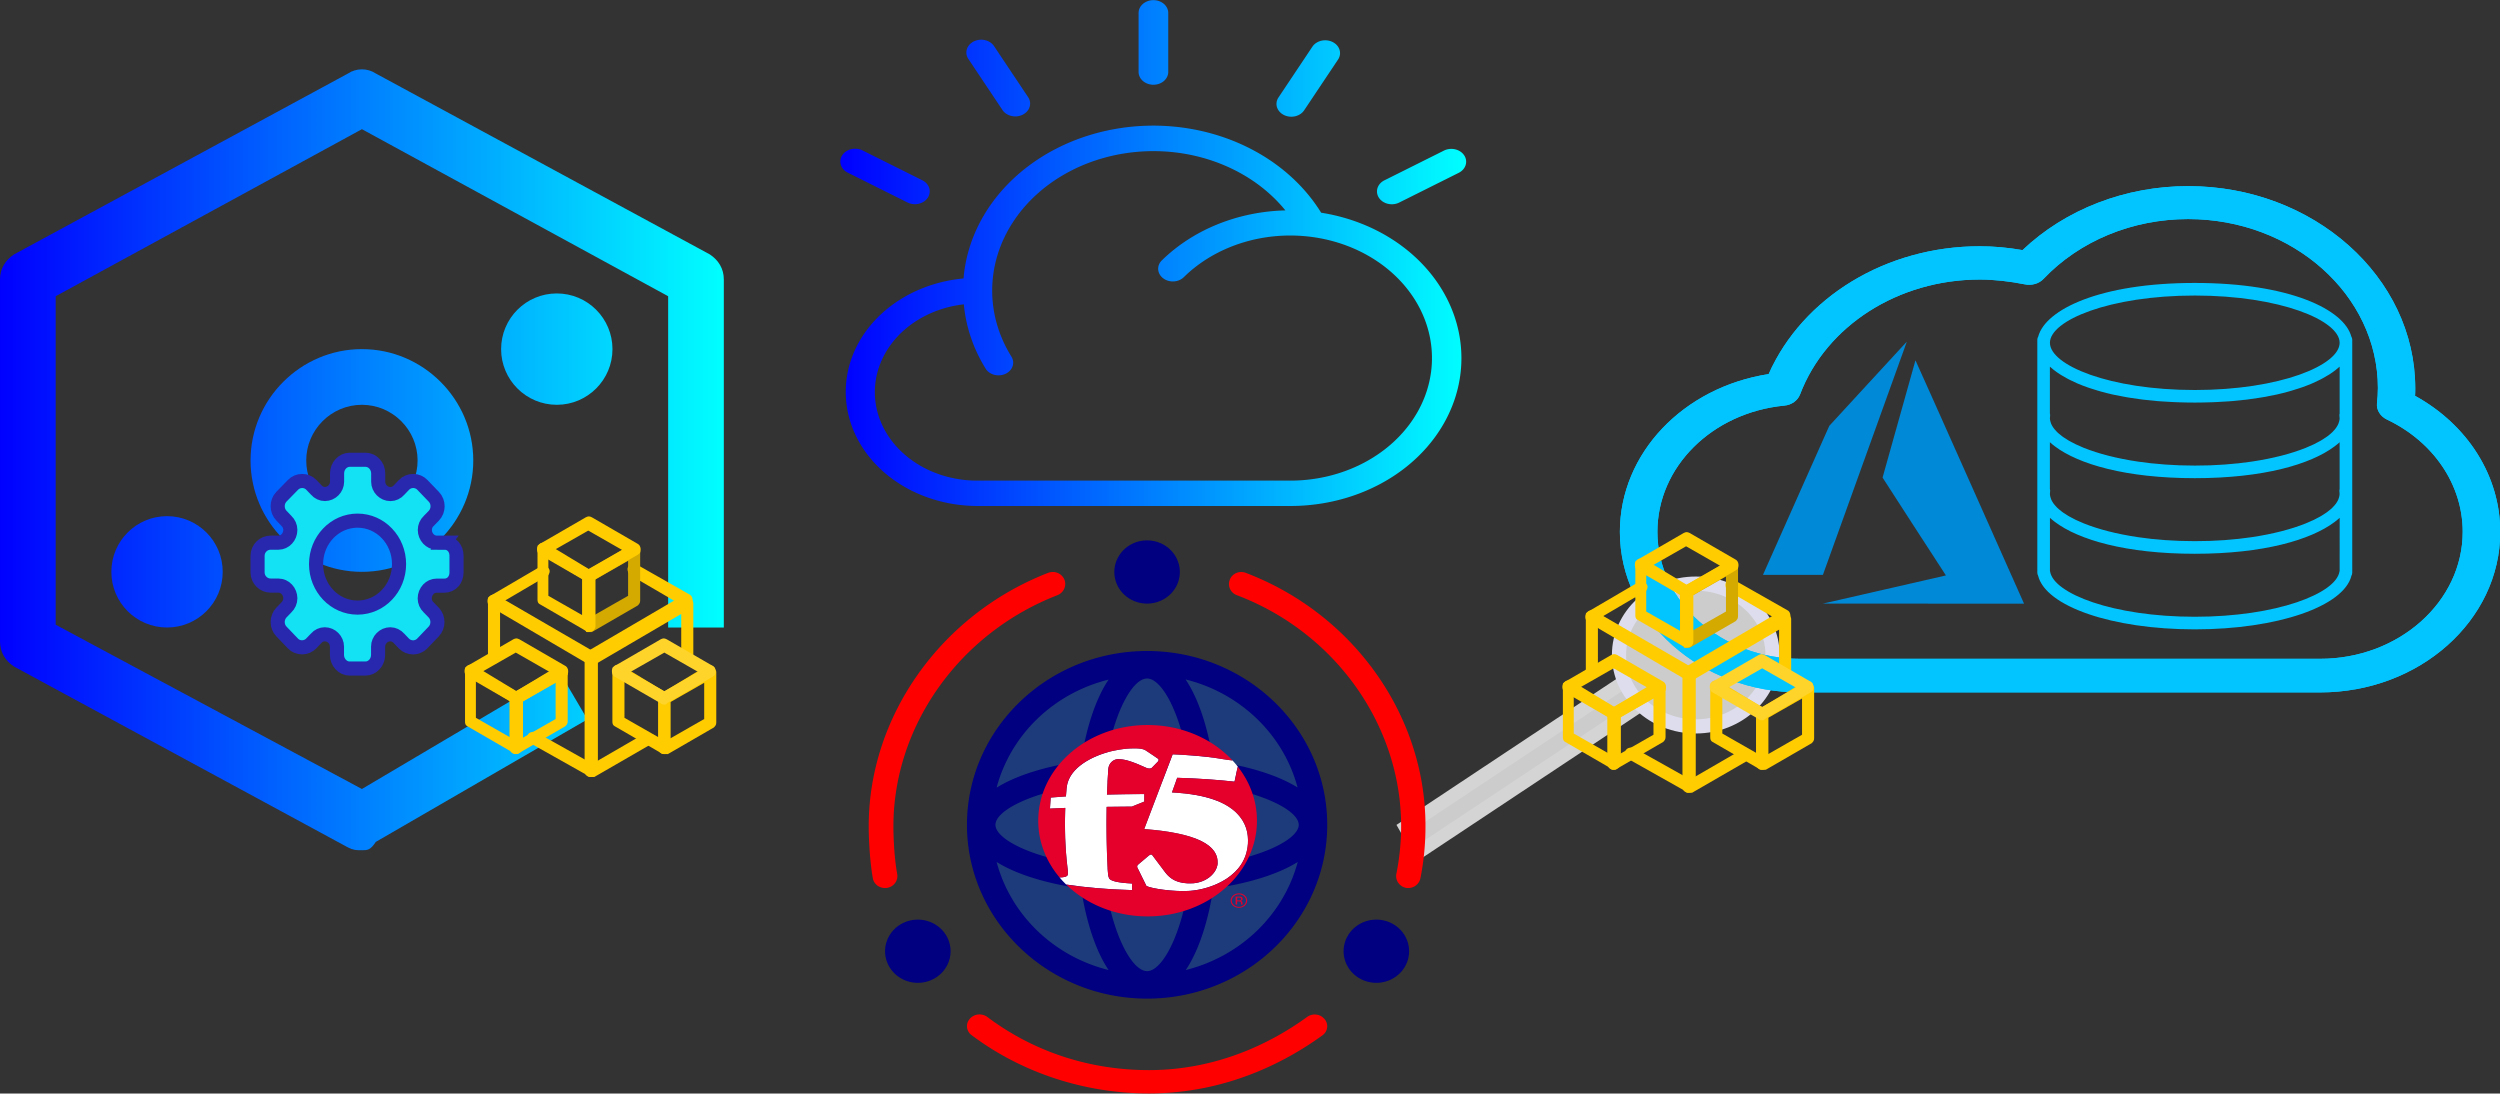<?xml version="1.0" encoding="UTF-8" standalone="no"?>
<!-- Created with Inkscape (http://www.inkscape.org/) -->

<svg
   width="1036.874"
   height="453.543"
   viewBox="0 0 274.34 120"
   version="1.1"
   id="svg5"
   inkscape:version="1.1.2 (0a00cf5339, 2022-02-04)"
   sodipodi:docname="service_disconnected_to_azure_cloud.svg"
   xmlns:inkscape="http://www.inkscape.org/namespaces/inkscape"
   xmlns:sodipodi="http://sodipodi.sourceforge.net/DTD/sodipodi-0.dtd"
   xmlns:xlink="http://www.w3.org/1999/xlink"
   xmlns="http://www.w3.org/2000/svg"
   xmlns:svg="http://www.w3.org/2000/svg">
  <rect x="0" y="0" width="274.34" height="120" fill="#333333" stroke="none"/>
  <sodipodi:namedview
     id="namedview7"
     pagecolor="#ffffff"
     bordercolor="#666666"
     borderopacity="1.0"
     inkscape:pageshadow="2"
     inkscape:pageopacity="0.0"
     inkscape:pagecheckerboard="0"
     inkscape:document-units="mm"
     showgrid="false"
     units="px"
     inkscape:zoom="0.75277076"
     inkscape:cx="484.21116"
     inkscape:cy="385.90766"
     inkscape:window-width="1920"
     inkscape:window-height="1043"
     inkscape:window-x="0"
     inkscape:window-y="1080"
     inkscape:window-maximized="1"
     inkscape:current-layer="layer1"
     fit-margin-top="0"
     fit-margin-left="0"
     fit-margin-right="0"
     fit-margin-bottom="0" />
  <defs
     id="defs2">
    <linearGradient
       inkscape:collect="always"
       id="linearGradient2880">
      <stop
         style="stop-color:#0000ff;stop-opacity:1"
         offset="0"
         id="stop2876" />
      <stop
         style="stop-color:#00ffff;stop-opacity:1"
         offset="1"
         id="stop2878" />
    </linearGradient>
    <style
       id="style873">.cls-1{fill:#e4002b;}.cls-2{fill:#fff;}.cls-3{fill:#e2183d;}</style>
    <linearGradient
       inkscape:collect="always"
       xlink:href="#linearGradient2880"
       id="linearGradient3376"
       gradientUnits="userSpaceOnUse"
       x1="-0.005"
       y1="16.034"
       x2="32"
       y2="16.034" />
    <linearGradient
       inkscape:collect="always"
       xlink:href="#linearGradient2880"
       id="linearGradient5359"
       gradientUnits="userSpaceOnUse"
       x1="-0.005"
       y1="16.034"
       x2="32"
       y2="16.034" />
    <linearGradient
       inkscape:collect="always"
       xlink:href="#linearGradient2880"
       id="linearGradient9417"
       x1="0"
       y1="70.125"
       x2="130"
       y2="70.125"
       gradientUnits="userSpaceOnUse" />
    <linearGradient
       inkscape:collect="always"
       xlink:href="#linearGradient2880"
       id="linearGradient9660"
       gradientUnits="userSpaceOnUse"
       x1="0"
       y1="70.125"
       x2="130"
       y2="70.125" />
    <linearGradient
       inkscape:collect="always"
       xlink:href="#linearGradient2880"
       id="linearGradient9662"
       gradientUnits="userSpaceOnUse"
       x1="0"
       y1="70.125"
       x2="130"
       y2="70.125" />
    <linearGradient
       inkscape:collect="always"
       xlink:href="#linearGradient2880"
       id="linearGradient9664"
       gradientUnits="userSpaceOnUse"
       x1="0"
       y1="70.125"
       x2="130"
       y2="70.125" />
    <linearGradient
       inkscape:collect="always"
       xlink:href="#linearGradient2880"
       id="linearGradient9666"
       gradientUnits="userSpaceOnUse"
       x1="0"
       y1="70.125"
       x2="130"
       y2="70.125" />
  </defs>
  <g
     inkscape:groupmode="layer"
     id="layer4"
     inkscape:label="Layer 2"
     transform="translate(1.768,28.161)">
    <g
       id="g9768">
      <rect
         style="fill:#cccccc;fill-opacity:1;stroke:#d4d4d5;stroke-width:1.46;stroke-miterlimit:4;stroke-dasharray:none;stroke-opacity:1"
         id="rect2408-2"
         width="3.124"
         height="32.266"
         x="-139.891"
         y="-134.001"
         transform="matrix(-0.495,-0.869,-0.833,0.553,0,0)" />
      <ellipse
         style="fill:#cccccc;fill-opacity:1;stroke:#dddded;stroke-width:1.556;stroke-opacity:1"
         id="path5829-6-5-8-9"
         cx="184.319"
         cy="43.717"
         rx="8.424"
         ry="7.833" />
    </g>
  </g>
  <g
     inkscape:label="Layer 1"
     inkscape:groupmode="layer"
     id="layer1"
     transform="translate(-87.149,9.774)">
    <g
       style="fill:url(#linearGradient3376);fill-opacity:1;stroke-width:1;stroke-miterlimit:4;stroke-dasharray:none"
       id="g873"
       transform="matrix(2.145,0,0,1.855,179.4,-11.754)">
      <path
         d="M 24.581,13.65 A 9.733,9.733 0 0 0 6.286,17.539 6.75,6.75 0 0 0 7,31 H 23 A 8.746,8.746 0 0 0 24.581,13.65 Z M 23,29.5 H 7 a 5.237,5.237 0 0 1 -0.699,-10.429 9.726,9.726 0 0 0 1.104,3.784 0.75,0.75 0 1 0 1.321,-0.709 8.25,8.25 0 0 1 14.026,-8.632 8.754,8.754 0 0 0 -6.315,2.95 0.75,0.75 0 1 0 1.125,0.992 A 7.25,7.25 0 1 1 23,29.5 Z M 31.898,10.255 A 0.758,0.758 0 0 0 30.862,9.977 l -3.02,1.744 A 0.759,0.759 0 1 0 28.6,13.035 l 3.02,-1.744 a 0.759,0.759 0 0 0 0.278,-1.036 z M 22.676,7.87 a 0.758,0.758 0 0 0 1.036,-0.278 l 1.744,-3.02 a 0.759,0.759 0 0 0 -1.314,-0.759 l -1.744,3.02 A 0.759,0.759 0 0 0 22.676,7.87 Z M 16,6.081 A 0.759,0.759 0 0 0 16.759,5.322 V 1.835 a 0.759,0.759 0 1 0 -1.518,0 V 5.322 A 0.759,0.759 0 0 0 16,6.081 Z M 8.287,7.592 A 0.759,0.759 0 0 0 9.601,6.833 L 7.857,3.813 A 0.759,0.759 0 1 0 6.543,4.572 Z M 4.159,11.721 1.139,9.977 a 0.759,0.759 0 1 0 -0.759,1.314 L 3.4,13.035 a 0.759,0.759 0 1 0 0.759,-1.314 z"
         id="path864"
         style="fill:url(#linearGradient5359);fill-opacity:1;stroke-width:1;stroke-miterlimit:4;stroke-dasharray:none" />
    </g>
    <g
       id="g1898"
       transform="matrix(0.611,0,0,0.611,87.149,-2.166)"
       style="fill:url(#linearGradient9417);fill-opacity:1">
      <path
         d="m 65,140.25 c -1,0 -1.5,0 -2.5,-0.5 l -60,-32.5 C 1,106.25 0,104.75 0,102.75 v -65 c 0,-2 1,-3.5 2.5,-4.5 l 60,-32.5 c 1.5,-1 3.5,-1 5,0 l 60,32.5 c 1.5,1 2.5,2.5 2.5,4.5 v 62.5 h -10 v -59.5 l -55,-30 -55,30 v 59 l 55,29.5 35.5,-21 5,8.5 -38,22 c -1,1.5 -1.5,1.5 -2.5,1.5 z"
         id="shell_outline_10_"
         style="fill:url(#linearGradient9660);fill-opacity:1;stroke-width:5" />
      <circle
         cx="30"
         cy="90.25"
         r="10"
         id="circle3"
         style="fill:url(#linearGradient9662);fill-opacity:1;stroke-width:5" />
      <path
         d="m 65,90.25 c -11,0 -20,-9 -20,-20 0,-11 9,-20 20,-20 11,0 20,9 20,20 0,11 -9,20 -20,20 z m 0,-30 c -5.5,0 -10,4.5 -10,10 0,5.5 4.5,10 10,10 5.5,0 10,-4.5 10,-10 0,-5.5 -4.5,-10 -10,-10 z"
         id="path5"
         style="fill:url(#linearGradient9664);fill-opacity:1;stroke-width:5" />
      <circle
         cx="100"
         cy="50.25"
         r="10"
         id="circle7"
         style="fill:url(#linearGradient9666);fill-opacity:1;stroke-width:5" />
    </g>
    <path
       d="m 135.932,49.774 h -0.865 c -0.706,0 -1.298,-0.638 -1.298,-1.396 0,-0.382 0.154,-0.728 0.427,-0.984 l 0.558,-0.573 c 0.552,-0.573 0.552,-1.509 0,-2.081 l -1.269,-1.318 c -0.25,-0.262 -0.62,-0.417 -0.996,-0.417 -0.376,0 -0.74,0.155 -0.996,0.417 l -0.535,0.561 c -0.256,0.298 -0.598,0.459 -0.968,0.459 -0.729,0 -1.338,-0.62 -1.338,-1.354 v -0.912 c 0,-0.805 -0.62,-1.497 -1.395,-1.497 h -1.73 c -0.774,0 -1.389,0.686 -1.389,1.497 v 0.907 c 0,0.734 -0.609,1.354 -1.338,1.354 -0.364,0 -0.7,-0.161 -0.945,-0.441 l -0.552,-0.573 c -0.25,-0.268 -0.62,-0.417 -0.996,-0.417 -0.376,0 -0.74,0.155 -0.996,0.417 l -1.281,1.312 c -0.546,0.573 -0.546,1.509 0,2.075 l 0.535,0.561 c 0.285,0.268 0.444,0.626 0.444,1.008 0,0.763 -0.592,1.396 -1.298,1.396 h -0.865 c -0.78,0 -1.434,0.638 -1.434,1.449 v 0.907 0.907 c 0,0.805 0.655,1.449 1.434,1.449 h 0.865 c 0.706,0 1.298,0.638 1.298,1.396 0,0.382 -0.159,0.74 -0.444,1.008 l -0.535,0.555 c -0.546,0.573 -0.546,1.509 0,2.075 l 1.269,1.324 c 0.25,0.268 0.62,0.417 0.996,0.417 0.376,0 0.74,-0.155 0.996,-0.417 l 0.552,-0.573 c 0.239,-0.28 0.581,-0.441 0.945,-0.441 0.729,0 1.338,0.62 1.338,1.354 v 0.907 c 0,0.805 0.615,1.497 1.395,1.497 h 1.73 c 0.774,0 1.389,-0.686 1.389,-1.497 v -0.907 c 0,-0.734 0.609,-1.354 1.338,-1.354 0.364,0 0.706,0.167 0.968,0.459 l 0.535,0.561 c 0.256,0.262 0.62,0.417 0.996,0.417 0.376,0 0.74,-0.155 0.996,-0.417 l 1.269,-1.324 c 0.546,-0.573 0.546,-1.509 0,-2.081 l -0.558,-0.573 c -0.273,-0.256 -0.427,-0.608 -0.427,-0.984 0,-0.763 0.592,-1.396 1.298,-1.396 h 0.865 c 0.774,0 1.326,-0.638 1.326,-1.449 v -0.912 -0.907 c 0.011,-0.811 -0.541,-1.449 -1.315,-1.449 z m -4.992,2.356 v 0 c 0,2.63 -2.032,4.771 -4.554,4.771 -2.522,0 -4.554,-2.141 -4.554,-4.771 v 0 0 c 0,-2.63 2.032,-4.771 4.554,-4.771 2.522,0 4.554,2.141 4.554,4.771 z"
       id="path2306-8"
       style="fill:#12e2f4;fill-opacity:1;stroke:#2828ae;stroke-width:1.548;stroke-miterlimit:4;stroke-dasharray:none;stroke-opacity:1" />
    <g
       id="g9658"
       transform="matrix(1.272,0,0,1.272,-71.963,-2.887)">
      <g
         fill="#231f20"
         id="g4884-7"
         transform="matrix(0.155,0,0,0.138,263.13,-2.854)"
         style="fill:#02c5ff;fill-opacity:1">
        <path
           d="m 211.3,156.2 c -45.3,0 -85.5,28.9 -100,71.8 -1.3,3.8 -4.7,6.6 -8.7,7 -40.3,4.4 -70.7,38.3 -70.7,78.9 0,43.8 35.6,79.4 79.4,79.4 h 289.4 c 43.8,0 79.4,-35.6 79.4,-79.4 0,-29.4 -16.2,-56.3 -42.2,-70.2 -3.7,-2 -5.9,-6 -5.5,-10.2 0.3,-3.1 0.5,-6.3 0.5,-9.5 0,-58.2 -47.4,-105.6 -105.6,-105.6 -31,0 -60.4,13.6 -80.5,37.4 -2.5,3 -6.6,4.3 -10.4,3.4 -8.6,-1.9 -17,-3 -25.1,-3 z M 400.7,414.3 H 111.3 C 56,414.3 11,369.3 11,314 c 0,-49.1 35.2,-90.4 82.8,-98.7 19,-48 65.4,-79.9 117.5,-79.9 7.8,0 15.7,0.8 23.8,2.4 23.9,-25.5 57.2,-40 92.2,-40 69.7,0 126.4,56.7 126.4,126.4 0,1.6 0,3.1 -0.1,4.7 29.4,18.2 47.4,50.2 47.4,85.1 0,55.3 -45,100.3 -100.3,100.3 z"
           id="path4880-3"
           style="fill:#02c5ff;fill-opacity:1" />
        <path
           d="m 211.3,156.2 c -45.3,0 -85.5,28.9 -100,71.8 -1.3,3.8 -4.7,6.6 -8.7,7 -40.3,4.4 -70.7,38.3 -70.7,78.9 0,43.8 35.6,79.4 79.4,79.4 h 289.4 c 43.8,0 79.4,-35.6 79.4,-79.4 0,-29.4 -16.2,-56.3 -42.2,-70.2 -3.7,-2 -5.9,-6 -5.5,-10.2 0.3,-3.1 0.5,-6.3 0.5,-9.5 0,-58.2 -47.4,-105.6 -105.6,-105.6 -31,0 -60.4,13.6 -80.5,37.4 -2.5,3 -6.6,4.3 -10.4,3.4 -8.6,-1.9 -17,-3 -25.1,-3 z M 400.7,414.3 H 111.3 C 56,414.3 11,369.3 11,314 c 0,-49.1 35.2,-90.4 82.8,-98.7 19,-48 65.4,-79.9 117.5,-79.9 7.8,0 15.7,0.8 23.8,2.4 23.9,-25.5 57.2,-40 92.2,-40 69.7,0 126.4,56.7 126.4,126.4 0,1.6 0,3.1 -0.1,4.7 29.4,18.2 47.4,50.2 47.4,85.1 0,55.3 -45,100.3 -100.3,100.3 z"
           id="path4882-6"
           style="fill:#02c5ff;fill-opacity:1" />
      </g>
      <path
         inkscape:connector-curvature="0"
         id="path21"
         d="m 287.601,45.457 c 2.893,-0.662 5.283,-1.21 5.311,-1.217 l 0.05,-0.014 -2.732,-4.209 c -1.502,-2.315 -2.732,-4.218 -2.732,-4.229 0,-0.022 2.821,-10.082 2.837,-10.118 0.006,-0.012 1.925,4.281 4.653,10.405 2.554,5.734 4.66,10.462 4.68,10.506 l 0.036,0.081 -8.681,-0.001 -8.681,-0.001 5.261,-1.204 z m -10.419,-1.283 c 0,-0.005 1.287,-2.9 2.86,-6.431 l 2.86,-6.421 3.333,-3.623 c 1.833,-1.993 3.338,-3.626 3.344,-3.629 0.006,-0.002 -0.018,0.076 -0.053,0.175 -0.036,0.099 -1.664,4.624 -3.62,10.056 l -3.555,9.876 -2.585,0.005 c -1.422,0.002 -2.585,-5.89e-4 -2.585,-0.005 z"
         style="fill:#0089d6;fill-opacity:1;stroke-width:0.015"
         sodipodi:nodetypes="sscsssssccccssscssssccss" />
      <path
         d="m 327.937,23.619 c -0.629,-2.331 -5.313,-4.624 -13.505,-4.624 -8.192,0 -12.876,2.293 -13.505,4.624 -0.045,0.08 -0.079,0.167 -0.079,0.266 v 0.272 6.249 0.272 0.272 5.977 0.272 0.272 6.52 c 0,0.088 0.023,0.171 0.064,0.245 0.642,2.66 6.383,4.645 13.521,4.645 7.121,0 12.853,-1.977 13.516,-4.627 0.043,-0.078 0.068,-0.167 0.068,-0.263 v -6.52 -0.272 -0.272 -5.977 -0.272 -0.272 -6.249 -0.272 c 0,-0.099 -0.034,-0.186 -0.079,-0.266 z m -1.05,13.842 c -0.014,0.066 -0.036,0.131 -0.063,0.197 -0.022,0.054 -0.049,0.108 -0.078,0.161 -0.036,0.067 -0.077,0.134 -0.125,0.2 -0.036,0.051 -0.077,0.1 -0.119,0.151 -0.06,0.071 -0.124,0.142 -0.197,0.213 -0.044,0.043 -0.092,0.085 -0.141,0.128 -0.089,0.078 -0.182,0.155 -0.286,0.231 -0.045,0.033 -0.092,0.065 -0.14,0.098 -0.123,0.085 -0.251,0.169 -0.392,0.252 -0.037,0.022 -0.077,0.044 -0.115,0.065 -0.162,0.091 -0.331,0.182 -0.513,0.27 -0.023,0.012 -0.048,0.022 -0.072,0.033 -0.204,0.096 -0.417,0.191 -0.644,0.282 -0.006,0.002 -0.012,0.004 -0.021,0.008 -1.234,0.493 -2.812,0.907 -4.652,1.179 -0.011,0.001 -0.018,0.002 -0.028,0.004 -0.358,0.053 -0.724,0.099 -1.101,0.141 -0.061,0.006 -0.126,0.01 -0.188,0.016 -0.329,0.034 -0.661,0.066 -1.004,0.091 -0.156,0.012 -0.321,0.016 -0.48,0.027 -0.258,0.014 -0.512,0.032 -0.776,0.041 -0.431,0.014 -0.872,0.022 -1.321,0.022 -0.449,0 -0.889,-0.008 -1.321,-0.024 -0.264,-0.008 -0.519,-0.027 -0.776,-0.041 -0.159,-0.01 -0.323,-0.014 -0.48,-0.027 -0.342,-0.025 -0.675,-0.056 -1.004,-0.091 -0.062,-0.006 -0.127,-0.01 -0.188,-0.016 -0.377,-0.041 -0.743,-0.089 -1.101,-0.141 -0.011,-0.001 -0.018,-0.002 -0.028,-0.004 -1.839,-0.272 -3.418,-0.686 -4.652,-1.179 -0.006,-0.002 -0.012,-0.004 -0.021,-0.008 -0.228,-0.091 -0.441,-0.186 -0.644,-0.282 -0.023,-0.012 -0.049,-0.022 -0.072,-0.033 -0.183,-0.088 -0.352,-0.178 -0.513,-0.27 -0.038,-0.022 -0.078,-0.043 -0.115,-0.065 -0.141,-0.083 -0.269,-0.167 -0.392,-0.252 -0.047,-0.033 -0.095,-0.065 -0.14,-0.098 -0.104,-0.077 -0.197,-0.154 -0.286,-0.231 -0.049,-0.042 -0.097,-0.085 -0.141,-0.128 -0.073,-0.071 -0.137,-0.141 -0.197,-0.213 -0.042,-0.05 -0.083,-0.1 -0.119,-0.151 -0.048,-0.067 -0.089,-0.134 -0.126,-0.2 -0.029,-0.054 -0.055,-0.108 -0.078,-0.161 -0.027,-0.066 -0.048,-0.131 -0.063,-0.197 -0.021,-0.086 -0.042,-0.174 -0.042,-0.262 0,-0.061 0.006,-0.123 0.016,-0.184 0.014,-0.082 0.006,-0.164 -0.016,-0.242 v -4.034 c 0.014,0.014 0.034,0.028 0.05,0.042 0.118,0.104 0.239,0.208 0.375,0.308 2.047,1.548 6.14,2.751 12.073,2.751 5.908,0 9.99,-1.193 12.046,-2.732 0.164,-0.12 0.312,-0.243 0.451,-0.368 l 5.3e-4,-5.33e-4 v 4.034 c -0.023,0.078 -0.03,0.16 -0.017,0.242 0.011,0.061 0.017,0.122 0.017,0.184 0,0.087 -0.022,0.176 -0.043,0.264 z m 0.043,-11.243 v 4.034 c -0.023,0.078 -0.03,0.16 -0.017,0.242 0.011,0.061 0.017,0.122 0.017,0.184 0,0.087 -0.022,0.176 -0.043,0.264 -0.014,0.066 -0.036,0.131 -0.063,0.197 -0.022,0.054 -0.049,0.108 -0.078,0.161 -0.036,0.067 -0.077,0.134 -0.125,0.2 -0.036,0.051 -0.077,0.101 -0.119,0.151 -0.06,0.071 -0.124,0.142 -0.197,0.213 -0.044,0.043 -0.092,0.085 -0.141,0.128 -0.089,0.078 -0.182,0.155 -0.286,0.231 -0.045,0.033 -0.092,0.065 -0.14,0.098 -0.123,0.085 -0.251,0.169 -0.392,0.252 -0.037,0.022 -0.077,0.044 -0.115,0.065 -0.162,0.091 -0.331,0.182 -0.513,0.27 -0.023,0.012 -0.048,0.022 -0.072,0.033 -0.204,0.096 -0.417,0.191 -0.644,0.282 -0.006,0.002 -0.012,0.004 -0.021,0.008 -1.234,0.493 -2.812,0.907 -4.652,1.179 -0.011,0.001 -0.018,0.002 -0.028,0.004 -0.358,0.053 -0.724,0.099 -1.101,0.141 -0.061,0.006 -0.126,0.01 -0.188,0.016 -0.329,0.034 -0.661,0.066 -1.004,0.091 -0.156,0.012 -0.321,0.016 -0.48,0.027 -0.258,0.014 -0.512,0.032 -0.776,0.041 -0.431,0.014 -0.872,0.022 -1.321,0.022 -0.449,0 -0.889,-0.008 -1.321,-0.024 -0.264,-0.008 -0.519,-0.027 -0.776,-0.041 -0.159,-0.01 -0.323,-0.014 -0.48,-0.027 -0.342,-0.025 -0.675,-0.056 -1.004,-0.091 -0.062,-0.006 -0.127,-0.01 -0.188,-0.016 -0.377,-0.041 -0.743,-0.089 -1.101,-0.141 -0.011,-0.001 -0.018,-0.002 -0.028,-0.004 -1.839,-0.272 -3.418,-0.686 -4.652,-1.179 -0.006,-0.002 -0.012,-0.004 -0.021,-0.008 -0.228,-0.091 -0.441,-0.186 -0.644,-0.282 -0.023,-0.012 -0.049,-0.022 -0.072,-0.033 -0.183,-0.088 -0.352,-0.178 -0.513,-0.27 -0.038,-0.022 -0.078,-0.043 -0.115,-0.065 -0.141,-0.083 -0.269,-0.167 -0.392,-0.252 -0.047,-0.033 -0.095,-0.065 -0.14,-0.098 -0.104,-0.077 -0.197,-0.154 -0.286,-0.231 -0.049,-0.042 -0.097,-0.085 -0.141,-0.128 -0.073,-0.071 -0.137,-0.141 -0.197,-0.213 -0.042,-0.05 -0.083,-0.1 -0.119,-0.151 -0.048,-0.067 -0.089,-0.134 -0.126,-0.2 -0.029,-0.054 -0.055,-0.108 -0.078,-0.161 -0.027,-0.066 -0.048,-0.131 -0.063,-0.197 -0.021,-0.086 -0.042,-0.174 -0.042,-0.262 0,-0.061 0.006,-0.123 0.016,-0.184 0.014,-0.082 0.006,-0.164 -0.016,-0.242 v -4.034 c 0.065,0.059 0.14,0.117 0.21,0.176 0.039,0.033 0.075,0.065 0.117,0.098 0.163,0.128 0.339,0.255 0.53,0.378 0.04,0.025 0.084,0.051 0.126,0.076 0.16,0.099 0.329,0.197 0.506,0.292 0.066,0.035 0.131,0.07 0.199,0.105 0.198,0.101 0.406,0.199 0.625,0.294 0.036,0.016 0.069,0.032 0.105,0.047 0.255,0.108 0.525,0.211 0.807,0.311 0.078,0.028 0.159,0.054 0.239,0.081 0.224,0.076 0.455,0.148 0.695,0.218 0.086,0.025 0.171,0.051 0.26,0.075 0.318,0.088 0.646,0.172 0.991,0.249 0.047,0.01 0.098,0.021 0.146,0.03 0.304,0.066 0.619,0.128 0.943,0.185 0.11,0.021 0.221,0.038 0.333,0.056 0.308,0.051 0.625,0.097 0.951,0.139 0.084,0.01 0.163,0.023 0.248,0.034 0.404,0.049 0.823,0.091 1.252,0.127 0.106,0.008 0.216,0.014 0.324,0.023 0.344,0.025 0.696,0.046 1.055,0.062 0.131,0.006 0.261,0.012 0.395,0.016 0.468,0.016 0.945,0.027 1.44,0.027 0.494,0 0.972,-0.012 1.44,-0.027 0.133,-0.004 0.264,-0.01 0.395,-0.016 0.36,-0.016 0.711,-0.037 1.055,-0.062 0.108,-0.008 0.217,-0.014 0.324,-0.023 0.43,-0.035 0.848,-0.078 1.252,-0.127 0.085,-0.01 0.165,-0.023 0.248,-0.034 0.325,-0.042 0.642,-0.089 0.951,-0.139 0.112,-0.018 0.223,-0.037 0.333,-0.056 0.324,-0.058 0.639,-0.119 0.943,-0.185 0.048,-0.01 0.099,-0.021 0.146,-0.03 0.344,-0.077 0.673,-0.161 0.991,-0.249 0.089,-0.024 0.173,-0.05 0.26,-0.075 0.24,-0.07 0.471,-0.142 0.695,-0.218 0.08,-0.027 0.161,-0.053 0.239,-0.081 0.281,-0.1 0.553,-0.203 0.807,-0.311 0.036,-0.014 0.069,-0.031 0.105,-0.047 0.219,-0.096 0.427,-0.193 0.625,-0.294 0.068,-0.035 0.134,-0.07 0.199,-0.105 0.178,-0.095 0.347,-0.192 0.506,-0.292 0.041,-0.025 0.086,-0.051 0.126,-0.076 0.191,-0.123 0.367,-0.249 0.53,-0.378 0.041,-0.033 0.077,-0.065 0.117,-0.098 0.071,-0.059 0.145,-0.117 0.21,-0.176 z m -12.497,-6.136 c 7.365,0 12.497,2.147 12.497,4.075 0,1.928 -5.132,4.075 -12.497,4.075 -7.365,0 -12.497,-2.147 -12.497,-4.075 0,-1.928 5.132,-4.075 12.497,-4.075 z m 12.497,23.747 c -0.008,0.024 -0.012,0.048 -0.017,0.073 -0.308,1.88 -5.397,3.892 -12.48,3.892 -7.083,0 -12.172,-2.012 -12.48,-3.892 -0.005,-0.024 -0.011,-0.048 -0.016,-0.071 v -4.572 c 0.014,0.014 0.034,0.028 0.05,0.042 0.119,0.104 0.239,0.208 0.375,0.308 2.047,1.548 6.14,2.751 12.073,2.751 5.908,0 9.99,-1.193 12.046,-2.732 0.164,-0.12 0.312,-0.243 0.451,-0.368 l 5.6e-4,-5.34e-4 z"
         id="path5140"
         style="fill:#02c5ff;fill-opacity:1;stroke-width:0.543" />
    </g>
    <g
       id="g5826"
       transform="matrix(0.52,0,0,0.52,255.196,34.375)">
      <path
         class="st5"
         d="m 33.158,82.386 c -0.765,0 -1.275,-0.51 -1.275,-1.275 V 57.404 c 0,-0.51 0.255,-0.765 0.51,-1.02 l 20.393,-11.981 c 0.51,-0.255 1.275,-0.255 1.784,0.51 0,0.255 0.255,0.51 0.255,0.765 v 10.961 c 0,0.765 -0.51,1.275 -1.275,1.275 -0.765,0 -1.275,-0.51 -1.275,-1.275 V 47.972 L 34.433,58.424 V 79.072 l 9.687,-5.608 c 0.51,-0.255 1.275,0 1.784,0.51 0.255,0.51 0,1.275 -0.51,1.784 L 33.923,82.386 c -0.255,0 -0.51,0 -0.765,0 z"
         id="path12302"
         style="fill:#ffcc00;fill-opacity:1;stroke-width:2.549" />
      <path
         class="st5"
         d="m 33.158,82.386 c -0.255,0 -0.51,0 -0.51,-0.255 L 20.413,75.248 c -0.51,-0.255 -0.765,-1.02 -0.51,-1.784 0.255,-0.51 1.02,-0.765 1.784,-0.51 v 0 l 10.451,5.863 V 57.914 L 14.04,47.463 v 9.687 c 0,0.765 -0.51,1.275 -1.275,1.275 -0.765,0 -1.275,-0.51 -1.275,-1.275 V 45.168 c 0,-0.765 0.51,-1.275 1.275,-1.275 0.255,0 0.51,0 0.765,0.255 l 20.648,11.981 c 0.51,0.255 0.51,0.765 0.51,1.02 V 80.856 c -0.255,1.02 -0.765,1.529 -1.529,1.529 z"
         id="path12304"
         style="fill:#ffcc00;fill-opacity:1;stroke-width:2.549" />
      <path
         class="st5"
         d="m 33.158,58.679 c -0.255,0 -0.51,0 -0.765,-0.255 L 12.001,46.443 c -0.51,-0.255 -0.765,-1.02 -0.51,-1.784 0,-0.255 0.255,-0.255 0.51,-0.51 l 10.451,-6.118 c 0.51,-0.51 1.275,-0.255 1.784,0.255 0.51,0.51 0.255,1.275 -0.255,1.784 0,0 0,0 -0.255,0 l -8.667,5.098 17.844,10.451 17.844,-10.451 -9.177,-5.353 c -0.51,-0.255 -0.765,-1.275 -0.51,-1.784 0.255,-0.51 1.02,-0.765 1.784,-0.51 l 11.216,6.373 c 0.51,0.255 0.765,1.02 0.51,1.784 0,0.255 -0.255,0.255 -0.51,0.51 l -20.393,11.981 c 0,0.51 -0.255,0.51 -0.51,0.51 z"
         id="path12306"
         style="fill:#ffcc00;fill-opacity:1;stroke-width:2.549" />
      <path
         class="st5"
         d="m 17.354,77.542 c -0.765,0 -1.275,-0.51 -1.275,-1.275 V 65.816 c 0,-0.51 0.255,-0.765 0.51,-1.02 l 9.687,-5.863 c 0.51,-0.255 0.765,-0.255 1.275,0 0.51,0.255 0.765,0.765 0.765,1.02 v 10.706 c 0,0.51 -0.255,0.765 -0.51,1.02 l -9.687,5.608 c -0.255,0.255 -0.51,0.255 -0.765,0.255 z M 18.628,66.581 V 74.228 l 7.138,-4.079 v -7.647 z"
         id="path12308"
         style="fill:#ffcc00;fill-opacity:1;stroke-width:2.549" />
      <path
         class="st5"
         d="m 17.354,77.542 c -0.255,0 -0.51,0 -0.51,-0.255 L 7.157,71.679 C 6.648,71.424 6.648,70.915 6.648,70.66 V 59.953 c 0,-0.765 0.51,-1.275 1.275,-1.275 0.255,0 0.51,0 0.765,0.255 l 9.687,5.863 c 0.255,0.255 0.51,0.765 0.51,1.02 v 10.451 c -0.255,0.765 -0.765,1.275 -1.529,1.275 z M 8.942,69.895 16.079,73.974 V 66.326 L 8.942,61.993 Z"
         id="path12310"
         style="fill:#ffcc00;fill-opacity:1;stroke-width:2.549" />
      <path
         class="st5"
         d="m 17.354,67.091 c -0.255,0 -0.51,0 -0.51,-0.255 L 7.157,61.228 c -0.51,-0.255 -0.765,-1.02 -0.51,-1.784 0,-0.255 0.255,-0.255 0.51,-0.51 L 16.844,53.326 c 0.51,-0.255 0.765,-0.255 1.275,0 l 9.687,5.608 c 0.51,0.255 0.765,1.02 0.51,1.784 0,0.255 -0.255,0.255 -0.51,0.51 l -9.687,5.608 c -0.255,0.255 -0.51,0.255 -0.765,0.255 z m -7.138,-6.883 7.138,4.079 7.138,-4.079 -7.138,-4.079 z"
         id="path12312"
         style="fill:#ffcc00;fill-opacity:1;stroke-width:2.549" />
      <path
         class="st5"
         d="m 48.708,77.542 c -0.765,0 -1.275,-0.51 -1.275,-1.275 V 65.816 c 0,-0.51 0.255,-0.765 0.51,-1.02 l 9.687,-5.863 c 0.51,-0.255 1.275,-0.255 1.784,0.51 0,0.255 0.255,0.51 0.255,0.765 v 10.706 c 0,0.51 -0.255,0.765 -0.51,1.02 l -9.687,5.608 c -0.255,0 -0.51,0 -0.765,0 z M 49.983,66.581 V 74.228 l 7.138,-4.079 v -7.647 z"
         id="path12314"
         style="fill:#ffcc00;fill-opacity:1;stroke-width:2.549" />
      <path
         class="st5"
         d="m 48.708,77.542 c -0.255,0 -0.51,0 -0.765,-0.255 l -9.687,-5.608 C 37.747,71.424 37.747,70.915 37.747,70.66 V 59.953 c 0,-0.765 0.51,-1.275 1.275,-1.275 0.255,0 0.51,0 0.765,0.255 l 9.687,5.863 c 0.255,0.255 0.51,0.765 0.51,1.02 v 10.451 c 0,0.765 -0.51,1.275 -1.275,1.275 z m -8.412,-7.647 7.138,4.079 v -7.647 l -7.138,-4.333 z"
         id="path12316"
         style="fill:#ffcc00;fill-opacity:1;stroke-width:2.549" />
      <path
         class="st5"
         d="m 48.708,67.091 c -0.255,0 -0.51,0 -0.765,-0.255 l -9.687,-5.608 c -0.51,-0.255 -0.765,-1.02 -0.51,-1.784 0,-0.255 0.255,-0.255 0.51,-0.51 l 9.687,-5.608 c 0.51,-0.255 0.765,-0.255 1.275,0 l 9.687,5.608 c 0.51,0.255 0.765,1.02 0.51,1.784 0,0.255 -0.255,0.255 -0.51,0.51 l -9.687,5.608 c 0,0.255 -0.255,0.255 -0.51,0.255 z m -7.138,-6.883 7.138,4.079 7.138,-4.079 -7.138,-4.079 z"
         id="path12318"
         style="fill:#ffd42a;fill-opacity:1;stroke-width:2.549" />
      <path
         class="st5"
         d="m 32.649,51.796 c -0.255,0 -0.51,0 -0.51,-0.255 -0.51,-0.255 -0.765,-0.765 -0.765,-1.02 V 40.07 c 0,-0.51 0.255,-0.765 0.51,-1.02 l 9.687,-5.608 c 0.51,-0.255 1.275,-0.255 1.784,0.51 0,0.255 0.255,0.51 0.255,0.765 V 45.168 c 0,0.51 -0.255,0.765 -0.51,1.02 l -9.687,5.608 c -0.255,0 -0.51,0 -0.765,0 z m 1.275,-10.961 v 7.392 l 7.138,-4.079 V 36.756 Z"
         id="path12320"
         style="fill:#d4aa00;fill-opacity:1;stroke-width:2.549" />
      <path
         class="st5"
         d="m 32.649,51.796 c -0.255,0 -0.51,0 -0.51,-0.255 l -9.687,-5.608 c -0.51,-0.255 -0.51,-0.765 -0.51,-1.02 V 34.207 c 0,-0.765 0.51,-1.275 1.275,-1.275 0.255,0 0.51,0 0.765,0.255 l 9.687,5.863 c 0.255,0.255 0.51,0.765 0.51,1.02 v 10.451 c 0,0.51 -0.255,0.765 -0.51,1.02 -0.51,0.255 -0.765,0.255 -1.02,0.255 z m -8.412,-7.647 7.138,4.079 v -7.647 l -7.138,-4.334 z"
         id="path12322"
         style="fill:#ffcc00;fill-opacity:1;stroke-width:2.549" />
      <path
         class="st5"
         d="m 32.649,41.345 c -0.255,0 -0.51,0 -0.51,-0.255 l -9.687,-5.608 c -0.51,-0.255 -0.765,-1.02 -0.51,-1.784 0,-0.255 0.255,-0.255 0.51,-0.51 l 9.687,-5.608 c 0.51,-0.255 0.765,-0.255 1.275,0 l 9.687,5.608 c 0.51,0.255 0.765,1.02 0.51,1.784 0,0.255 -0.255,0.255 -0.51,0.51 l -9.687,5.608 c -0.255,0.255 -0.51,0.255 -0.765,0.255 z m -7.138,-6.883 7.138,4.079 7.138,-4.079 -7.138,-4.079 z"
         id="path12324"
         style="fill:#ffcc00;fill-opacity:1;stroke-width:2.549" />
    </g>
    <g
       id="g5826-1"
       transform="matrix(0.52,0,0,0.52,134.722,32.651)">
      <path
         class="st5"
         d="m 33.158,82.386 c -0.765,0 -1.275,-0.51 -1.275,-1.275 V 57.404 c 0,-0.51 0.255,-0.765 0.51,-1.02 l 20.393,-11.981 c 0.51,-0.255 1.275,-0.255 1.784,0.51 0,0.255 0.255,0.51 0.255,0.765 v 10.961 c 0,0.765 -0.51,1.275 -1.275,1.275 -0.765,0 -1.275,-0.51 -1.275,-1.275 V 47.972 L 34.433,58.424 V 79.072 l 9.687,-5.608 c 0.51,-0.255 1.275,0 1.784,0.51 0.255,0.51 0,1.275 -0.51,1.784 L 33.923,82.386 c -0.255,0 -0.51,0 -0.765,0 z"
         id="path12302-7"
         style="fill:#ffcc00;fill-opacity:1;stroke-width:2.549" />
      <path
         class="st5"
         d="m 33.158,82.386 c -0.255,0 -0.51,0 -0.51,-0.255 L 20.413,75.248 c -0.51,-0.255 -0.765,-1.02 -0.51,-1.784 0.255,-0.51 1.02,-0.765 1.784,-0.51 v 0 l 10.451,5.863 V 57.914 L 14.04,47.463 v 9.687 c 0,0.765 -0.51,1.275 -1.275,1.275 -0.765,0 -1.275,-0.51 -1.275,-1.275 V 45.168 c 0,-0.765 0.51,-1.275 1.275,-1.275 0.255,0 0.51,0 0.765,0.255 l 20.648,11.981 c 0.51,0.255 0.51,0.765 0.51,1.02 V 80.856 c -0.255,1.02 -0.765,1.529 -1.529,1.529 z"
         id="path12304-8"
         style="fill:#ffcc00;fill-opacity:1;stroke-width:2.549" />
      <path
         class="st5"
         d="m 33.158,58.679 c -0.255,0 -0.51,0 -0.765,-0.255 L 12.001,46.443 c -0.51,-0.255 -0.765,-1.02 -0.51,-1.784 0,-0.255 0.255,-0.255 0.51,-0.51 l 10.451,-6.118 c 0.51,-0.51 1.275,-0.255 1.784,0.255 0.51,0.51 0.255,1.275 -0.255,1.784 0,0 0,0 -0.255,0 l -8.667,5.098 17.844,10.451 17.844,-10.451 -9.177,-5.353 c -0.51,-0.255 -0.765,-1.275 -0.51,-1.784 0.255,-0.51 1.02,-0.765 1.784,-0.51 l 11.216,6.373 c 0.51,0.255 0.765,1.02 0.51,1.784 0,0.255 -0.255,0.255 -0.51,0.51 l -20.393,11.981 c 0,0.51 -0.255,0.51 -0.51,0.51 z"
         id="path12306-5"
         style="fill:#ffcc00;fill-opacity:1;stroke-width:2.549" />
      <path
         class="st5"
         d="m 17.354,77.542 c -0.765,0 -1.275,-0.51 -1.275,-1.275 V 65.816 c 0,-0.51 0.255,-0.765 0.51,-1.02 l 9.687,-5.863 c 0.51,-0.255 0.765,-0.255 1.275,0 0.51,0.255 0.765,0.765 0.765,1.02 v 10.706 c 0,0.51 -0.255,0.765 -0.51,1.02 l -9.687,5.608 c -0.255,0.255 -0.51,0.255 -0.765,0.255 z M 18.628,66.581 V 74.228 l 7.138,-4.079 v -7.647 z"
         id="path12308-7"
         style="fill:#ffcc00;fill-opacity:1;stroke-width:2.549" />
      <path
         class="st5"
         d="m 17.354,77.542 c -0.255,0 -0.51,0 -0.51,-0.255 L 7.157,71.679 C 6.648,71.424 6.648,70.915 6.648,70.66 V 59.953 c 0,-0.765 0.51,-1.275 1.275,-1.275 0.255,0 0.51,0 0.765,0.255 l 9.687,5.863 c 0.255,0.255 0.51,0.765 0.51,1.02 v 10.451 c -0.255,0.765 -0.765,1.275 -1.529,1.275 z M 8.942,69.895 16.079,73.974 V 66.326 L 8.942,61.993 Z"
         id="path12310-4"
         style="fill:#ffcc00;fill-opacity:1;stroke-width:2.549" />
      <path
         class="st5"
         d="m 17.354,67.091 c -0.255,0 -0.51,0 -0.51,-0.255 L 7.157,61.228 c -0.51,-0.255 -0.765,-1.02 -0.51,-1.784 0,-0.255 0.255,-0.255 0.51,-0.51 L 16.844,53.326 c 0.51,-0.255 0.765,-0.255 1.275,0 l 9.687,5.608 c 0.51,0.255 0.765,1.02 0.51,1.784 0,0.255 -0.255,0.255 -0.51,0.51 l -9.687,5.608 c -0.255,0.255 -0.51,0.255 -0.765,0.255 z m -7.138,-6.883 7.138,4.079 7.138,-4.079 -7.138,-4.079 z"
         id="path12312-1"
         style="fill:#ffcc00;fill-opacity:1;stroke-width:2.549" />
      <path
         class="st5"
         d="m 48.708,77.542 c -0.765,0 -1.275,-0.51 -1.275,-1.275 V 65.816 c 0,-0.51 0.255,-0.765 0.51,-1.02 l 9.687,-5.863 c 0.51,-0.255 1.275,-0.255 1.784,0.51 0,0.255 0.255,0.51 0.255,0.765 v 10.706 c 0,0.51 -0.255,0.765 -0.51,1.02 l -9.687,5.608 c -0.255,0 -0.51,0 -0.765,0 z M 49.983,66.581 V 74.228 l 7.138,-4.079 v -7.647 z"
         id="path12314-8"
         style="fill:#ffcc00;fill-opacity:1;stroke-width:2.549" />
      <path
         class="st5"
         d="m 48.708,77.542 c -0.255,0 -0.51,0 -0.765,-0.255 l -9.687,-5.608 C 37.747,71.424 37.747,70.915 37.747,70.66 V 59.953 c 0,-0.765 0.51,-1.275 1.275,-1.275 0.255,0 0.51,0 0.765,0.255 l 9.687,5.863 c 0.255,0.255 0.51,0.765 0.51,1.02 v 10.451 c 0,0.765 -0.51,1.275 -1.275,1.275 z m -8.412,-7.647 7.138,4.079 v -7.647 l -7.138,-4.333 z"
         id="path12316-5"
         style="fill:#ffcc00;fill-opacity:1;stroke-width:2.549" />
      <path
         class="st5"
         d="m 48.708,67.091 c -0.255,0 -0.51,0 -0.765,-0.255 l -9.687,-5.608 c -0.51,-0.255 -0.765,-1.02 -0.51,-1.784 0,-0.255 0.255,-0.255 0.51,-0.51 l 9.687,-5.608 c 0.51,-0.255 0.765,-0.255 1.275,0 l 9.687,5.608 c 0.51,0.255 0.765,1.02 0.51,1.784 0,0.255 -0.255,0.255 -0.51,0.51 l -9.687,5.608 c 0,0.255 -0.255,0.255 -0.51,0.255 z m -7.138,-6.883 7.138,4.079 7.138,-4.079 -7.138,-4.079 z"
         id="path12318-9"
         style="fill:#ffd42a;fill-opacity:1;stroke-width:2.549" />
      <path
         class="st5"
         d="m 32.649,51.796 c -0.255,0 -0.51,0 -0.51,-0.255 -0.51,-0.255 -0.765,-0.765 -0.765,-1.02 V 40.07 c 0,-0.51 0.255,-0.765 0.51,-1.02 l 9.687,-5.608 c 0.51,-0.255 1.275,-0.255 1.784,0.51 0,0.255 0.255,0.51 0.255,0.765 V 45.168 c 0,0.51 -0.255,0.765 -0.51,1.02 l -9.687,5.608 c -0.255,0 -0.51,0 -0.765,0 z m 1.275,-10.961 v 7.392 l 7.138,-4.079 V 36.756 Z"
         id="path12320-7"
         style="fill:#d4aa00;fill-opacity:1;stroke-width:2.549" />
      <path
         class="st5"
         d="m 32.649,51.796 c -0.255,0 -0.51,0 -0.51,-0.255 l -9.687,-5.608 c -0.51,-0.255 -0.51,-0.765 -0.51,-1.02 V 34.207 c 0,-0.765 0.51,-1.275 1.275,-1.275 0.255,0 0.51,0 0.765,0.255 l 9.687,5.863 c 0.255,0.255 0.51,0.765 0.51,1.02 v 10.451 c 0,0.51 -0.255,0.765 -0.51,1.02 -0.51,0.255 -0.765,0.255 -1.02,0.255 z m -8.412,-7.647 7.138,4.079 v -7.647 l -7.138,-4.334 z"
         id="path12322-5"
         style="fill:#ffcc00;fill-opacity:1;stroke-width:2.549" />
      <path
         class="st5"
         d="m 32.649,41.345 c -0.255,0 -0.51,0 -0.51,-0.255 l -9.687,-5.608 c -0.51,-0.255 -0.765,-1.02 -0.51,-1.784 0,-0.255 0.255,-0.255 0.51,-0.51 l 9.687,-5.608 c 0.51,-0.255 0.765,-0.255 1.275,0 l 9.687,5.608 c 0.51,0.255 0.765,1.02 0.51,1.784 0,0.255 -0.255,0.255 -0.51,0.51 l -9.687,5.608 c -0.255,0.255 -0.51,0.255 -0.765,0.255 z m -7.138,-6.883 7.138,4.079 7.138,-4.079 -7.138,-4.079 z"
         id="path12324-3"
         style="fill:#ffcc00;fill-opacity:1;stroke-width:2.549" />
    </g>
    <g
       id="g2222"
       transform="matrix(1.797,0,0,1.734,177.086,44.324)">
      <path
         d="M 20,31.25 C 25.66,31.25 30.25,26.66 30.25,21 30.25,15.34 25.66,10.75 20,10.75 14.34,10.75 9.75,15.34 9.75,21 c 0,5.66 4.59,10.25 10.25,10.25 z"
         fill="#e5eaff"
         id="path1937"
         style="fill:#0047d9;fill-opacity:0.43" />
      <path
         d="m 4.509,21.095 c 0,-6.342 4.023,-12.22 10.017,-14.627 A 0.77,0.77 0 0 0 14.948,5.477 0.763,0.763 0 0 0 13.963,5.052 C 7.405,7.692 3,14.136 3,21.085 c 0,0.91 0.08,2.286 0.251,3.288 0.06,0.374 0.383,0.627 0.745,0.627 0.04,0 0.08,0 0.13,-0.01 A 0.758,0.758 0 0 0 4.74,24.11 C 4.579,23.21 4.509,21.945 4.509,21.095 Z m 4.66,12.187 a 0.713,0.713 0 0 0 0.122,1.034 C 12.34,36.69 16.184,38 20.109,38 c 4.717,0 8.367,-2 10.594,-3.674 a 0.713,0.713 0 0 0 0.132,-1.035 0.768,0.768 0 0 0 -1.067,-0.128 c -2.044,1.537 -5.369,3.36 -9.66,3.36 -3.629,0 -7.035,-1.163 -9.862,-3.36 a 0.779,0.779 0 0 0 -1.077,0.119 z m 16.85,-28.23 a 0.744,0.744 0 0 0 -0.968,0.435 c -0.15,0.394 0.04,0.829 0.429,0.98 6.004,2.356 10.034,8.23 10.034,14.62 0,1.011 -0.1,2.022 -0.29,3.013 a 0.76,0.76 0 0 0 0.59,0.89 C 35.863,25 35.913,25 35.953,25 36.302,25 36.621,24.747 36.691,24.383 36.901,23.301 37,22.189 37,21.087 37.01,14.081 32.592,7.64 26.019,5.052 Z"
         fill="#e4002b"
         id="path1939"
         style="fill:#ff0000" />
      <path
         d="M 20,32 C 26.07,32 31,27.07 31,21 31,14.94 26.07,10 20,10 13.93,10 9,14.93 9,21 c 0,6.06 4.94,11 11,11 z m -9.19,-8.65 c 1.23,0.8 3.08,1.37 5.16,1.68 0.31,2.08 0.88,3.93 1.68,5.16 A 9.518,9.518 0 0 1 10.81,23.35 Z M 20,11.74 c 0.83,0 1.93,1.88 2.48,5.05 -0.82,-0.07 -1.65,-0.11 -2.48,-0.11 -0.83,0 -1.66,0.04 -2.48,0.11 0.55,-3.17 1.65,-5.05 2.48,-5.05 z m 0,6.43 c 0.96,0 1.85,0.05 2.69,0.14 0.09,0.83 0.14,1.73 0.14,2.69 0,0.96 -0.05,1.85 -0.14,2.69 -0.83,0.09 -1.73,0.14 -2.69,0.14 -0.96,0 -1.85,-0.05 -2.69,-0.14 -0.09,-0.83 -0.14,-1.73 -0.14,-2.69 0,-0.96 0.05,-1.85 0.14,-2.69 0.84,-0.09 1.73,-0.14 2.69,-0.14 z m 4.21,0.35 c 3.17,0.55 5.05,1.65 5.05,2.48 0,0.83 -1.88,1.93 -5.05,2.48 0.07,-0.82 0.11,-1.65 0.11,-2.48 0.01,-0.83 -0.03,-1.67 -0.11,-2.48 z M 20,30.26 c -0.83,0 -1.93,-1.88 -2.48,-5.05 0.82,0.07 1.65,0.11 2.48,0.11 0.83,0 1.66,-0.04 2.48,-0.11 -0.55,3.17 -1.65,5.05 -2.48,5.05 z M 15.79,23.48 C 12.62,22.93 10.74,21.83 10.74,21 c 0,-0.83 1.88,-1.93 5.05,-2.48 -0.07,0.81 -0.11,1.65 -0.11,2.48 0,0.83 0.04,1.66 0.11,2.48 z m 6.57,6.71 c 0.8,-1.23 1.37,-3.08 1.68,-5.16 2.08,-0.31 3.93,-0.88 5.16,-1.68 a 9.534,9.534 0 0 1 -6.84,6.84 z m 6.83,-11.55 c -1.23,-0.8 -3.08,-1.37 -5.16,-1.68 -0.31,-2.08 -0.88,-3.93 -1.68,-5.16 3.35,0.86 5.99,3.5 6.84,6.84 z M 17.65,11.81 c -0.8,1.23 -1.37,3.08 -1.68,5.16 -2.08,0.31 -3.93,0.88 -5.16,1.68 a 9.501,9.501 0 0 1 6.84,-6.84 z M 20,7 a 2,2 0 1 0 0,-4 2,2 0 0 0 0,4 z m 14,24 a 2,2 0 1 0 0,-4 2,2 0 0 0 0,4 z M 6,31 a 2,2 0 1 0 0,-4 2,2 0 0 0 0,4 z"
         fill="#0f1e57"
         id="path1941"
         style="fill:#000080" />
    </g>
    <g
       id="Logo-black-and-white"
       transform="matrix(0.024,0,0,0.021,201.082,69.787)">
      <path
         class="cls-1"
         d="m 940.37,894.53 a 30.85,30.85 0 0 1 9.47,22.94 32.43,32.43 0 0 1 -55.4,23.08 32,32 0 0 1 -9.44,-23.08 32.54,32.54 0 0 1 32.37,-32.57 30.88,30.88 0 0 1 23,9.63 z m 3.81,-3.75 a 36.65,36.65 0 0 0 -26.8,-11 37.72,37.72 0 1 0 26.8,64.32 37.71,37.71 0 0 0 0,-53.36 z M 923,915.65 a 18.8,18.8 0 0 1 -6.93,0.92 h -6.54 v -15 h 6.23 c 4,0 7,0.57 8.77,1.58 1.77,1.01 2.76,3.07 2.76,6 a 6.38,6.38 0 0 1 -4.29,6.5 z m -20.75,22.29 h 7.28 v -16.28 h 5.77 c 3.82,0 6.56,0.4 8.11,1.36 2.57,1.54 3.88,4.72 3.88,9.48 v 3.33 l 0.14,1.25 a 2.91,2.91 0 0 1 0.11,0.5 c 0,0.2 0.06,0.27 0.19,0.36 h 6.76 l -0.24,-0.48 a 4.42,4.42 0 0 1 -0.35,-2.11 c -0.09,-1.14 -0.09,-2.15 -0.09,-3.07 v -3.07 a 11.52,11.52 0 0 0 -2.26,-6.43 c -1.54,-2.21 -3.95,-3.51 -7.19,-4.08 a 17,17 0 0 0 6,-2 c 2.77,-1.75 4.06,-4.56 4.06,-8.2 0,-5.18 -2.06,-8.73 -6.4,-10.49 -2.39,-1 -6.14,-1.49 -11.3,-1.49 h -14.47 z"
         id="path879" />
      <path
         class="cls-2"
         d="m 958.59,620.31 c 2.68,-53.34 -7.17,-110.8 -53.58,-162.79 -47.7,-51.41 -128.17,-95 -293.72,-105.22 8.6,-26.83 16.12,-51.41 24.06,-76.52 99,3.48 187.06,10.61 262,20.34 5.92,-26.85 9.13,-53.1 15.26,-78.43 Q 901.2,201 888.43,185.25 c -35.65,-4.12 -71.2,-13 -109.46,-17.9 C 727.24,160.67 673.09,155.9 614.59,153.2 577.75,262.93 531.7,401 484.46,543.7 730.72,565 825.42,631.37 820.1,725 c -4.91,50.57 -51.14,96.55 -111.93,102 -72.31,4.86 -105.41,-24.35 -127.14,-56.4 -19.14,-28.78 -38.23,-57.62 -58.61,-89 -5.54,-9.23 -12.85,-3.23 -19.44,3.21 -14.92,14.48 -29.1,28.15 -43.84,42.28 -9.48,8.24 -7.37,15.32 -4,22.23 13.77,32.46 26.59,62.22 39.54,91.76 21.56,13.21 122.9,31.25 198.69,25.58 51.36,-4.32 115.57,-24.18 168.65,-64.16 52.43,-40.71 90.65,-95.5 96.57,-182.19 z"
         id="path881" />
      <path
         class="cls-2"
         d="m 97.31,796.3 q 14.22,19.29 30.2,37.13 c 85.19,15.32 191.42,25.91 302.05,29.13 -0.37,-11.48 -0.7,-22.63 -1,-34.46 -67.94,-3.83 -99.17,-14.19 -104.6,-27.63 -4.53,-10.68 -5.32,-26.63 -6.29,-42.38 -5.1,-104.35 -6.77,-217.22 -5,-330.51 38,-0.66 75.83,-1 115.53,-1.43 19.24,-8.77 37.34,-17.44 56.54,-26 0,-13.72 0.09,-26 0.09,-39.39 -58.83,0.24 -114.65,1.24 -170.6,2.79 1.58,-47.62 3.45,-91.58 6.24,-134.46 2,-28.18 21.51,-48.78 41.64,-50.39 32.26,-1.26 61.23,11.56 89.27,24 15.46,7.49 30.7,14.94 46.54,23.05 7.56,2 16.54,3.78 21.95,-2.79 9.39,-11.12 18.31,-21.45 27.55,-32.26 5,-7.39 2.84,-11.63 0.79,-14.35 -20.12,-15.89 -39.05,-30.18 -58.21,-44.54 -11.83,-8 -30.51,-9.76 -48.92,-9.76 -7.34,0 -14.71,0.27 -21.55,0.49 -18.92,1 -43,4 -82.43,13.62 -88.81,23.92 -195.43,85.84 -206.7,187.11 -1.45,16.53 -2.66,32.9 -3.73,49.81 -25.08,2.11 -47.91,3.92 -69.46,6 -1.58,19.36 -2.64,38 -3.52,57.59 21.82,-1.28 44.58,-2.42 69.94,-3.52 -3.76,106.16 -0.2,212.1 9.77,310.22 1.67,14.91 3.3,29.69 1.36,39.24 -1.59,9.12 -16.27,13.85 -37.45,13.69 z"
         id="path883" />
      <path
         class="cls-1"
         d="m 912.66,217.69 c -6.13,25.33 -9.34,51.58 -15.26,78.43 -75,-9.73 -163.08,-16.86 -262,-20.34 -7.94,25.11 -15.46,49.69 -24.06,76.52 165.55,10.18 246,53.81 293.72,105.22 46.41,52 56.26,109.45 53.58,162.79 -5.97,86.69 -44.19,141.48 -96.64,182.1 -53.08,40 -117.29,59.84 -168.65,64.16 -75.79,5.67 -177.13,-12.37 -198.69,-25.57 -13,-29.54 -25.77,-59.3 -39.54,-91.76 -3.35,-6.91 -5.46,-14 4,-22.23 14.74,-14.13 28.92,-27.8 43.84,-42.28 6.59,-6.44 13.9,-12.44 19.44,-3.21 20.38,31.43 39.48,60.27 58.61,89 21.73,32.05 54.83,61.26 127.14,56.4 60.79,-5.44 107,-51.42 111.93,-102 5.32,-93.6 -89.38,-160 -335.64,-181.27 C 531.7,401 577.75,262.93 614.59,153.2 c 58.5,2.7 112.65,7.47 164.38,14.15 38.26,4.87 73.81,13.78 109.46,17.9 C 796.77,72.26 656.88,0 500,0 223.87,0 0,223.86 0,500 a 497.64,497.64 0 0 0 97.31,296.3 c 21.18,0.16 35.86,-4.57 37.45,-13.7 1.94,-9.55 0.31,-24.33 -1.36,-39.24 -10,-98.12 -13.53,-204.06 -9.77,-310.22 -25.36,1.1 -48.12,2.24 -69.94,3.52 0.88,-19.63 1.94,-38.23 3.52,-57.59 21.55,-2.07 44.38,-3.88 69.46,-6 1.07,-16.91 2.28,-33.28 3.74,-49.81 C 141.67,222 248.29,160.08 337.1,136.18 c 39.41,-9.6 63.51,-12.63 82.43,-13.62 6.84,-0.22 14.21,-0.49 21.55,-0.49 18.41,0 37.09,1.72 48.92,9.76 19.16,14.36 38.09,28.65 58.22,44.54 2,2.72 4.2,7 -0.8,14.35 -9.24,10.81 -18.16,21.14 -27.55,32.26 -5.41,6.57 -14.39,4.84 -21.95,2.79 -15.84,-8.11 -31.08,-15.56 -46.54,-23.05 -28,-12.46 -57,-25.28 -89.27,-24 -20.13,1.61 -39.62,22.21 -41.64,50.39 -2.79,42.88 -4.66,86.84 -6.24,134.46 C 370.18,362 426,361 484.85,360.74 c 0,13.39 -0.09,25.67 -0.09,39.39 -19.2,8.58 -37.3,17.25 -56.54,26 -39.7,0.46 -77.48,0.77 -115.53,1.43 -1.76,113.29 -0.09,226.16 5,330.51 1,15.75 1.76,31.7 6.29,42.38 5.43,13.44 36.66,23.8 104.6,27.63 0.27,11.83 0.6,23 1,34.46 -110.63,-3.22 -216.86,-13.81 -302,-29.13 C 219.07,935.63 352,1000 500,1000 c 276.15,0 500,-223.87 500,-500 A 497.6,497.6 0 0 0 912.66,217.69 Z"
         id="path885" />
      <path
         class="cls-3"
         d="M 127.51,833.43 Z"
         id="path887" />
    </g>
  </g>
  <style
     type="text/css"
     id="style4949">
	.st0{fill:#252F3E;}
	.st1{fill-rule:evenodd;clip-rule:evenodd;fill:#FF9900;}
</style>
</svg>
